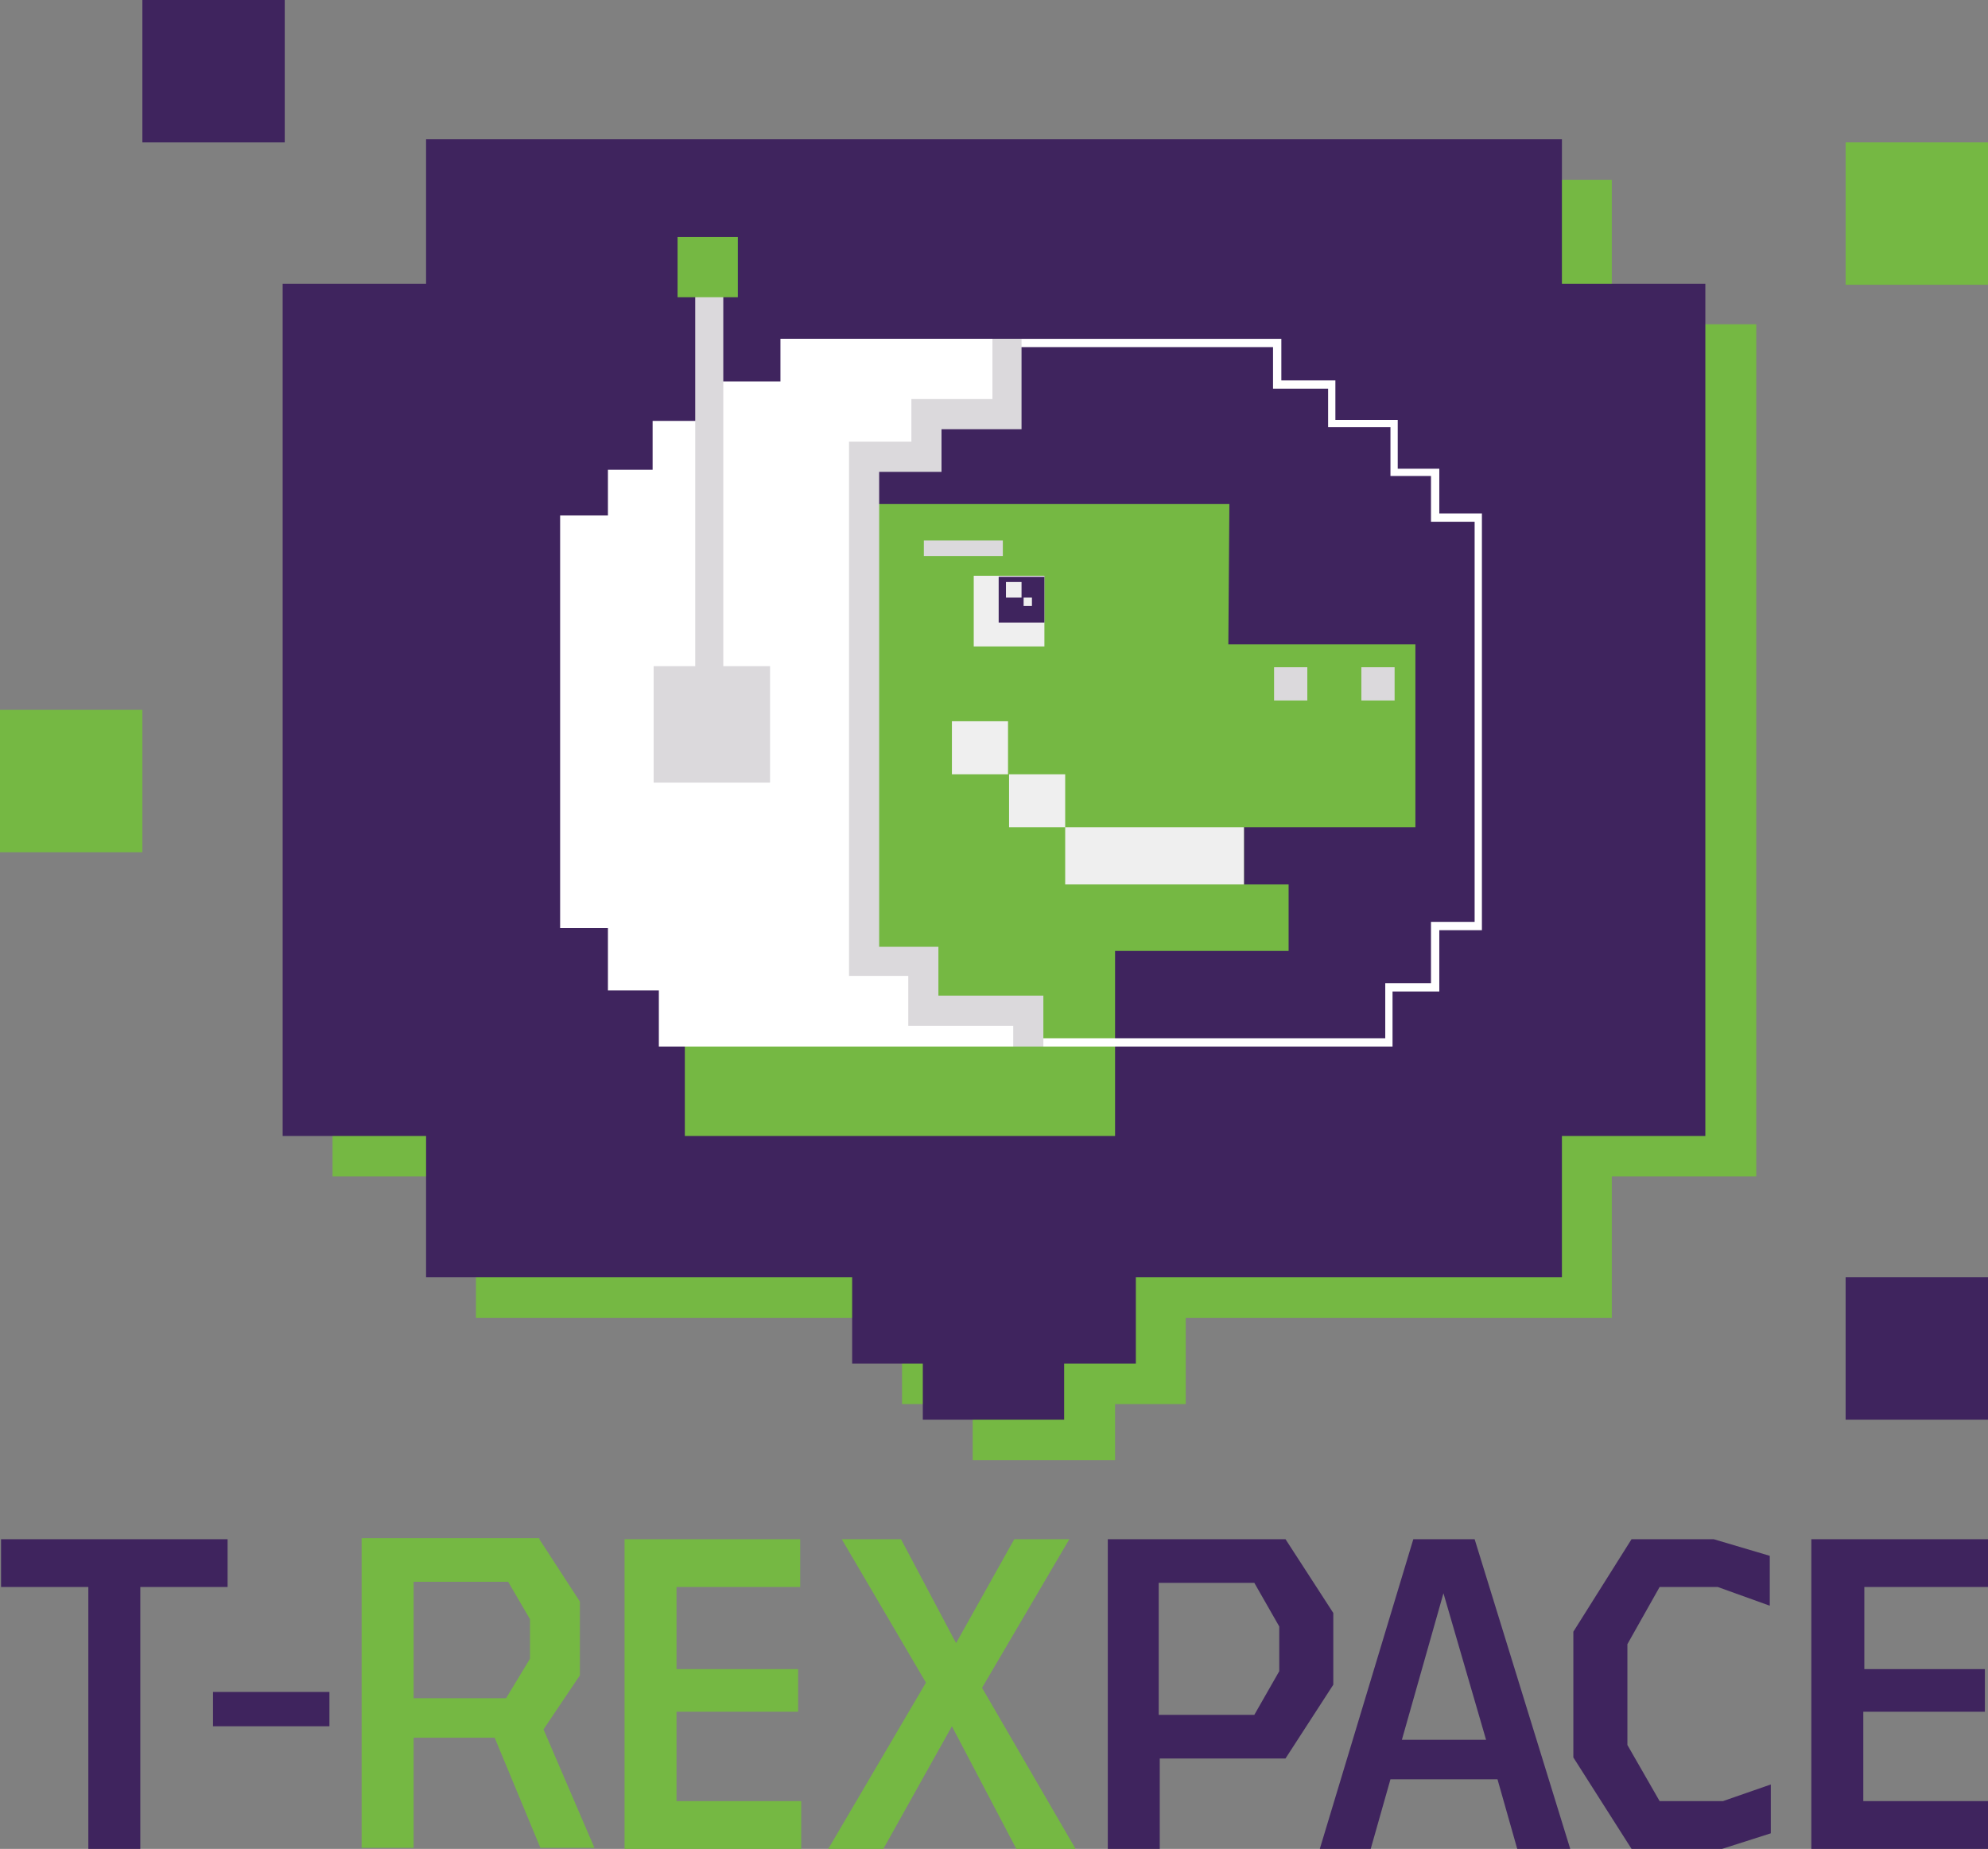 <svg xmlns="http://www.w3.org/2000/svg" width="191.3" height="177.9"><rect width="100%" height="100%" fill="#808080" stroke="none"/><style>.st0{fill:#3f245e}.st1{fill:#75b843}.st2{fill:#efefef}.st3{fill:#fff}.st4{fill:#dbd9dc}</style><path class="st0" d="M21.9 148.1v4.6h-8.4v25.2h-5v-25.2H.1v-4.6h21.8zM31.7 162.8v3.3H20.5v-3.3h11.2z"/><path class="st1" d="M51.9 148.1l3.9 6v7.1l-3.5 5.2 4.9 11.4H52l-4.4-10.6h-7.8v10.6h-5V148h17.1zm-12.1 15.3h8.9l2.3-3.8v-3.8l-2.1-3.6h-9.1v11.2zM77 148.1v4.6H65.1v7.9h11.7v4.1H65.1v8.6h12v4.6h-17v-29.8H77zM102.9 148.1l-8.4 14.3 9 15.5h-5.7l-6.2-11.8-6.6 11.8h-5.3l9.4-16-8.1-13.8h5.7l5.3 10 5.6-10h5.3z"/><path class="st0" d="M123.7 148.1l4.6 7.1v6.9l-4.6 7.1h-12.1v8.7h-5v-29.8h17.1zM111.5 165h9.2l2.4-4.2v-4.3l-2.4-4.2h-9.2V165zM141.9 148.1l9.2 29.8H146l-1.9-6.7h-10.3l-1.9 6.7H127l9-29.8h5.9zm-7 19.3h8.1l-4.1-14.1-4 14.1zM164.9 148.1l5.4 1.6v4.8l-5-1.8h-5.6l-3.1 5.5v9.7l3.1 5.4h6.1l4.6-1.6v4.7l-4.7 1.5H157l-5.6-8.8V157l5.6-8.9h7.9zM191.3 148.1v4.6h-11.9v7.9H191v4.1h-11.7v8.6h12v4.6h-17v-29.8h17z"/><g><path class="st1" d="M169 31.2h-13.9V17.3H45.8v13.9H32v82h13.8v13.6h41v8.3h6.8v5.4h13.7v-5.4h6.8v-8.3h41v-13.6H169z"/><path class="st0" d="M164.1 27.3h-13.8V13.4H41v13.9H27.2v82H41v13.6h41v8.3h6.8v5.4h13.6v-5.4h6.9v-8.3h41v-13.6h13.8z"/><g id="XMLID_1_"><path class="st1" d="M119.7 85.1h4.3v6.4h-16.7v17.8H65.9V90.9h5.8V84h6.1V61.7h5.5V48.5h35l-.1 13.5h18v17.6h-16.5z"/><path class="st2" d="M93.7 55.4h6.8v6.8h-6.8zM97.1 74.5h5.4v5.1h-5.4zM91.6 69.4H97v5.1h-5.4zM102.5 79.6h17.2v5.5h-17.2z"/></g><path class="st3" d="M96.9 32.6H75.1v4.1h-5.7v3.8h-6.6v4.7h-4.3v4.4h-4.6v39.7h4.6v6h4.9v5.4h35.5v-3.5h-10v-4.7h-5.8V43.9h6.1v-4.1h7.7zM134 100.7H99.8v-.8h33.5v-5.3h4.4v-5.9h4.2V50.2h-4.2v-4.4h-3.9v-4.7h-6v-3.7h-5.3v-4h-25v-.8h25.8v4h5.2v3.8h6v4.7h4v4.3h4.1v40.1h-4.1v5.9H134z"/><path class="st4" d="M100.4 100.7h-2.9v-2H87.4v-4.8h-5.7V42.5h6v-4.1h7.8v-5.8h2.8v8.7h-7.7v4.1h-6v45.7h5.7v4.7h10.1zM122.6 64.2h3.2v3.2h-3.2zM131 64.2h3.2v3.2H131z"/><path class="st4" d="M88.9 52h7.6v1.5h-7.6zM62.9 64.1h11.2v11.2H62.9z"/><path class="st4" d="M66.9 28.4h2.7V66h-2.7z"/><path class="st1" d="M65.2 22.8H71v5.8h-5.8z"/><path class="st0" d="M96.1 55.5h4.4v4.4h-4.4z"/><path class="st2" d="M96.8 56h1.5v1.5h-1.5zM98.5 57.5h.8v.8h-.8z"/><g><path class="st0" d="M177.6 122.9h13.7v13.7h-13.7z"/></g><g><path class="st1" d="M177.6 13.7h13.7v13.7h-13.7z"/></g><g><path class="st0" d="M13.7 0h13.7v13.7H13.7z"/></g><g><path class="st1" d="M0 68.3h13.7V82H0z"/></g></g></svg>
